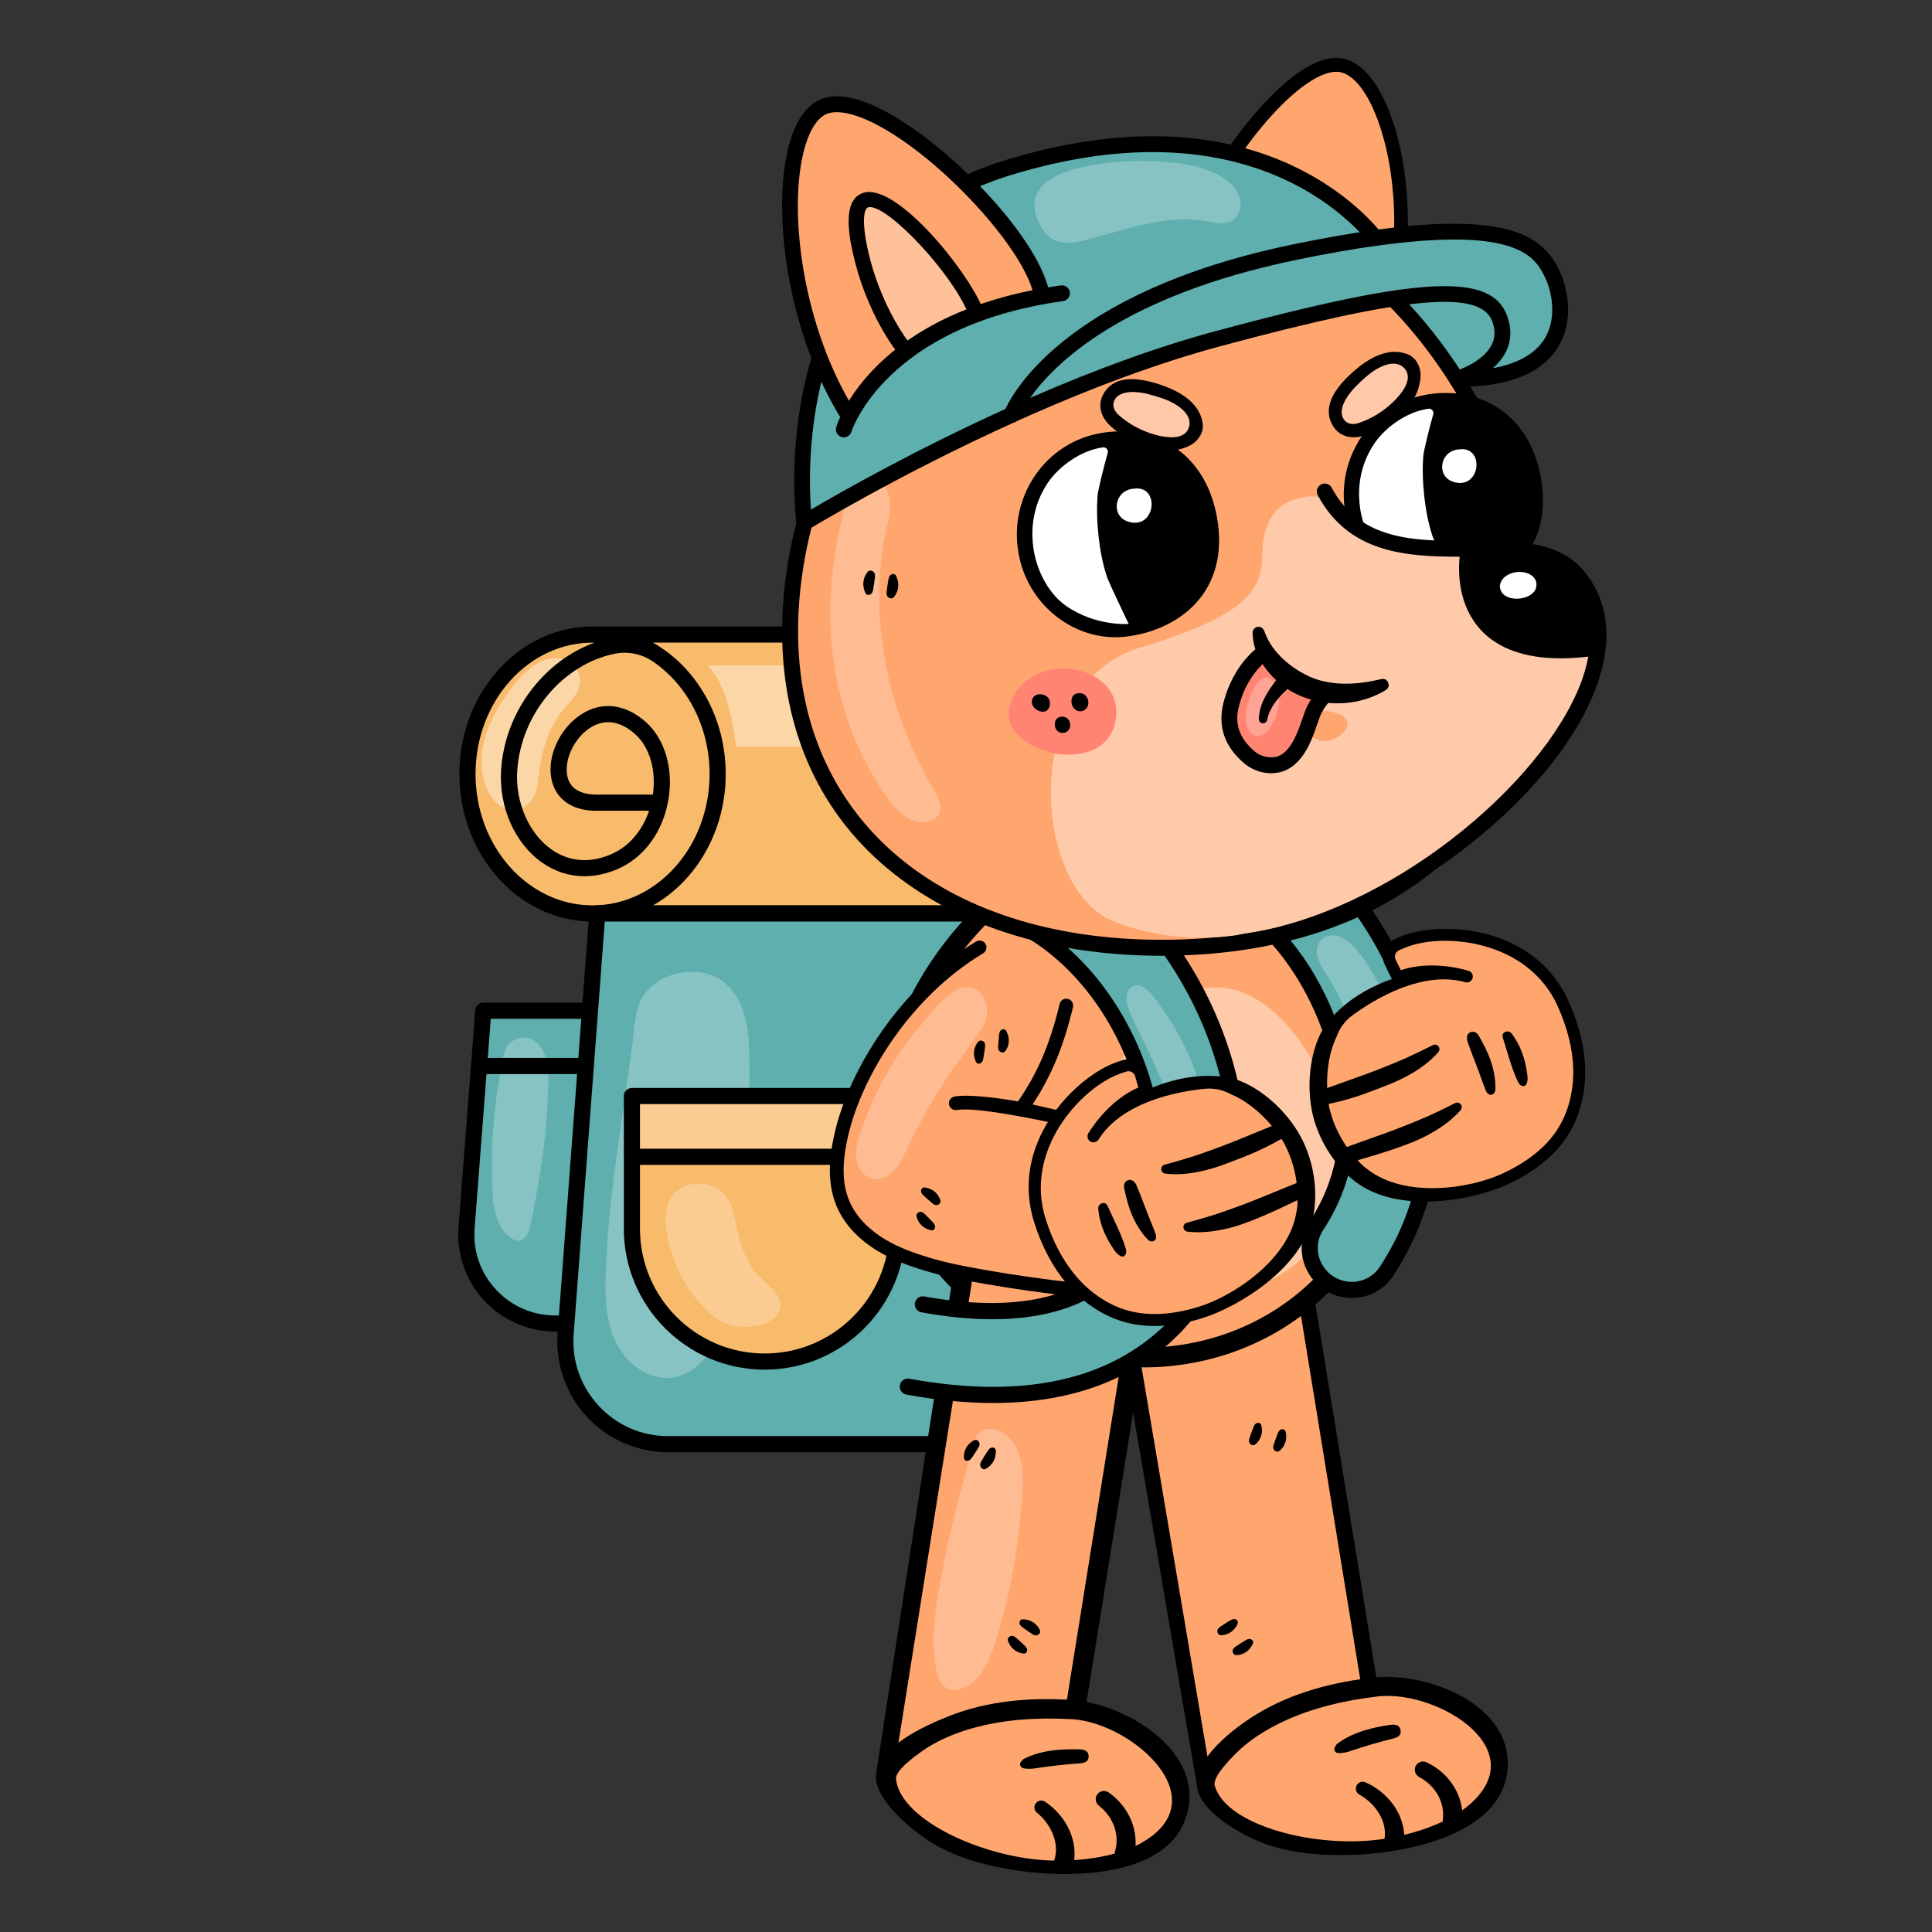 <?xml version="1.0" encoding="iso-8859-1"?>
<!-- Generator: Adobe Illustrator 26.5.1, SVG Export Plug-In . SVG Version: 6.00 Build 0)  -->
<svg xmlns="http://www.w3.org/2000/svg" xmlns:xlink="http://www.w3.org/1999/xlink" version="1.1" id="Capa_1" x="0px" y="0px" viewBox="0 0 512 512" style="enable-background:new 0 0 512 512;" xml:space="preserve">
<rect x="0" y="0" width="512" height="512" fill="#333333" stroke="none"/>
<g>
	<path style="fill:none;" d="M467.381,359.173c7.313,37.29-21.328,84.014-60.894,86.192c5.72,6.526,25.932,53.965-45.538,61.441   c-23.465,2.457-37.861-6.747-39.771-7.812c-6.795,6.958-18.571,12.943-39.003,13.004c-114.297,0.342-103.45-54.24-102.171-59.723   c-31.373-4.327-40.854-26.621-18.58-46.94c-63.677-7.572-56.067-70.29-55.222-81.317l5.278-67.631   c-43.965-20.989-74.579-67.861-74.579-122.316C36.901,60.03,93.495,0,163.314,0h190.782c27.208,0,33.624,31.909,34.68,39.807   c66.22-1.113,81.382,145.366,26.646,185.208c17.851,14.041,19.876,41.268,19.972,51.546c12.765,6.368,32.422,16.39,38.563,35.364   c4.101,12.67-3.446,26.56-12.91,28.274C464.041,346.169,466.172,352.532,467.381,359.173z"/>
	<g>
		<g>
			<path style="fill:none;" d="M260.224,396.984c-1.095-0.973-2.565-1.131-3.931-1.192c-7.197-0.157-14.073,2.314-20.857,4.512     c-2.811,0.942-5.682,1.789-8.503,2.653c-4.301-5.898-8.647-11.75-12.983-17.572c-1.892-2.494-3.797-5.033-6.381-6.694     c-1.785-1.213-4.023-1.861-6.02-1.547c-1.821,0.877-3.293,2.684-4.072,4.696c-1.18,2.836-1.304,6.008-1.441,9.135     c-0.255,7.255-0.502,14.539-0.685,21.837c-2.812,0.894-5.655,1.829-8.503,2.653c-6.831,2.05-13.891,3.929-19.721,8.151     c-1.09,0.827-2.209,1.793-2.556,3.216c-0.492,2.037,0.807,4.229,2.555,5.323c1.676,1.1,8.449,4.263,28.022,7.229     c0.04,5.621,0.156,11.201,0.321,16.799c0.143,5.199-0.92,12.917,2.185,17.516c7.065,10.295,16.443-6.17,20.456-11.335     c2.463-3.09,4.756-6.257,7.085-9.451c3.732,1.303,7.419,2.604,11.202,3.744c6.238,1.966,23.316,10.175,23.272-2.311     c-0.062-5.549-5.326-11.292-8.165-15.65c-3.048-4.698-6.127-9.354-9.29-14c14.412-13.572,18.184-20.025,18.937-21.883     C261.965,400.921,261.787,398.379,260.224,396.984z"/>
			<g>
				
					<ellipse transform="matrix(0.707 -0.707 0.707 0.707 -47.103 154.807)" style="fill:none;" cx="163.317" cy="134.262" rx="54.732" ry="54.732"/>
				<g>
					<path style="fill:none;" d="M90.352,107.316c4.607,1.903,10.388,2.767,14.19-0.457c3.349-2.839,3.869-8.045,2.246-12.124       s-4.956-7.222-8.419-9.921c-6.522-5.082-21.134-11.014-25.829-0.047C68.227,94.843,82.918,104.246,90.352,107.316z"/>
					<path style="fill:none;" d="M90.233,167.662c4.603-1.912,9.302-5.389,9.711-10.357c0.36-4.375-2.953-8.424-6.985-10.161       s-8.612-1.602-12.968-1.062c-8.206,1.018-22.732,7.156-18.297,18.231C65.769,174.487,82.806,170.748,90.233,167.662z"/>
					<path style="fill:none;" d="M132.821,210.417c1.903-4.607,2.767-10.388-0.457-14.19c-2.839-3.349-8.045-3.869-12.124-2.246       c-4.079,1.623-7.222,4.956-9.921,8.419c-5.082,6.522-11.014,21.134-0.047,25.829       C120.348,232.542,129.75,217.851,132.821,210.417z"/>
					<path style="fill:none;" d="M193.166,210.535c-1.912-4.603-5.389-9.302-10.357-9.711c-4.375-0.36-8.424,2.953-10.161,6.984       c-1.737,4.032-1.602,8.612-1.062,12.968c1.018,8.206,7.156,22.732,18.231,18.297C199.992,235,196.252,217.963,193.166,210.535z       "/>
					<path style="fill:none;" d="M151.91,42.261c-1.912-4.603-5.389-9.302-10.357-9.711c-4.375-0.36-8.424,2.953-10.161,6.985       c-1.737,4.032-1.602,8.612-1.062,12.968c1.018,8.206,7.156,22.732,18.231,18.297C158.735,66.725,154.996,49.689,151.91,42.261z       "/>
					<path style="fill:none;" d="M235.921,167.948c-4.607-1.903-10.388-2.767-14.19,0.457c-3.349,2.839-3.869,8.045-2.246,12.124       c1.623,4.079,4.956,7.222,8.419,9.921c6.522,5.082,21.134,11.014,25.829,0.047       C258.047,180.421,243.356,171.018,235.921,167.948z"/>
					<path style="fill#none;" d="M236.04,107.602c-4.603,1.912-9.302,5.389-9.711,10.357c-0.36,4.375,2.953,8.424,6.985,10.161       c4.032,1.737,8.612,1.602,12.968,1.062c8.206-1.018,22.732-7.156,18.297-18.231       C260.504,100.777,243.468,104.516,236.04,107.602z"/>
					<path style="fill:none;" d="M193.453,64.847c-1.903,4.607-2.767,10.388,0.457,14.19c2.839,3.349,8.045,3.869,12.124,2.246       c4.079-1.623,7.222-4.956,9.921-8.419c5.083-6.522,11.014-21.134,0.047-25.829C205.925,42.722,196.523,57.413,193.453,64.847z"/>
				</g>
			</g>
			<path style="fill:none;" d="M452.268,361.912c-2.208-12.169-8.421-22.883-17.106-31.091c2.5-2.249,5.572-5.357,7.739-8.654     c2.733,1.968,5.661,3.672,8.966,4.027c1.771,0.19,3.652-0.052,5.131-1.045c2.623-1.761,3.31-5.507,2.342-8.515     c-0.968-3.008-3.234-5.406-5.581-7.522c-5.118-4.614-12.822-10.877-19.434-12.977c-3.391-1.077-7.789-0.897-9.665,2.126     c-1.978,3.189,0.088,7.332,2.503,10.204c1.358,1.615,2.836,3.116,4.383,4.547c-2.823,3.046-5.342,6.922-7.087,9.706     c-4.597-2.744-9.568-4.917-14.794-6.408c-22.759-6.497-48.148,0.438-62.836,19.41c-15.471,20-15.374,48.844-0.398,69.037     c14.908,20.087,45.727,31.147,69.933,22.879C441.48,419.051,456.858,387.079,452.268,361.912z M414.638,390.536     c-1.53,0.958-3.515,0.684-5.278,0.257c-7.511-1.785-13.447-5.905-19.394-10.6c-5.455-4.339-2.872-9.233,0.922-14.396     c5.942-8.058,12.117-16.066,19.837-22.46c1.338-1.116,3.048-2.231,4.708-1.666c1.395,0.495,2.153,2.104,2.092,3.58     c-0.045,1.485-0.708,2.868-1.401,4.189c-3.962,7.672-8.673,14.945-14.042,21.698c4.073,2.34,7.817,5.274,11.053,8.697     c1.434,1.504,2.814,3.174,3.333,5.189C416.972,387.029,416.413,389.459,414.638,390.536z"/>
		</g>
		<g>
			<g>
				<g>
					<g>
						<path style="fill:#F8BB6C;" d="M269.464,168.166H157.033c-18.309,0-33.151,16.545-33.151,36.954        c0,20.409,14.842,36.954,33.151,36.954c0.421,0,0.839-0.018,1.256-0.035l0.001,0.035h111.174        c18.309,0,33.151-16.545,33.151-36.954C302.615,184.711,287.772,168.166,269.464,168.166z"/>
						<path style="opacity:0.4;fill:#FFFFFF;" d="M260.883,197.862h-65.825c-0.532-3.816-1.096-7.641-2.18-11.339        c-1.083-3.698-2.744-7.283-5.298-10.168h73.303c5.696,0,10.403,4.441,10.735,10.127v0        C271.978,192.657,267.068,197.862,260.883,197.862z"/>
						<path style="opacity:0.4;fill:#FFFFFF;" d="M133.668,184.97c-2.394,3.63-4.473,7.534-5.475,11.765        c-1.003,4.231-0.861,8.834,1.027,12.751c1.04,2.157,2.723,4.156,5.013,4.858c2.435,0.746,5.298-0.237,6.761-2.323        c1.273-1.815,1.457-4.146,1.713-6.347c0.73-6.299,2.482-12.702,6.531-17.581c1.848-2.227,4.264-4.364,4.474-7.25        c0.182-2.498-1.549-4.924-3.869-5.867C143.146,172.255,136.813,180.201,133.668,184.97z"/>
					</g>
					<path d="M269.464,166.03H157.034c-19.459,0-35.289,17.535-35.289,39.09s15.831,39.092,35.289,39.092       c0.37,0,112.431,0,112.431,0c19.459,0,35.288-17.536,35.288-39.092S288.923,166.03,269.464,166.03z M126.02,205.12       c0-19.385,14.186-35.121,31.516-34.812c0.003,0.015-0.001-0.005,0.002,0.01c-13.304,4.822-23.745,18.227-24.741,33.727       c-0.632,9.834,3.636,19.472,10.874,24.557c3.413,2.397,7.237,3.606,11.219,3.606c2.898,0,5.881-0.642,8.849-1.931       c7.035-3.06,12.059-10.008,13.438-18.589c1.299-8.065-1.002-15.851-6.002-20.32c-5.392-4.82-11.617-5.589-17.077-2.098       c-6.115,3.908-9.566,12.09-7.693,18.238c1.464,4.809,5.881,7.536,12.17,7.342h13.438c-1.788,5.324-5.352,9.493-9.979,11.505       c-7.211,3.138-12.63,1.052-15.906-1.253c-5.952-4.182-9.596-12.534-9.064-20.782c0.982-15.274,12.211-28.222,25.712-31.049       c3.513-0.736,7.163-0.036,10.141,1.966c9.053,6.085,15.129,17.199,15.129,29.882c0,19.199-13.913,34.818-31.013,34.818       S126.02,224.319,126.02,205.12z M173.022,210.576h-14.495c-3.073,0.063-6.908-0.623-8.032-4.314       c-1.307-4.288,1.454-10.545,5.906-13.389c1.271-0.812,2.895-1.485,4.789-1.485c2.089,0,4.506,0.817,7.137,3.169       C172.165,197.988,173.947,204.095,173.022,210.576z M269.464,239.938h-96.417c11.428-6.477,19.274-19.647,19.274-34.818       c0-15.17-7.846-28.34-19.274-34.816h96.417c17.1,0,31.013,15.619,31.013,34.816       C300.478,224.319,286.565,239.938,269.464,239.938z"/>
				</g>
				<g>
					<g>
						<path style="fill:#5EAFAD;" d="M188.922,350.743h-41.778c-13.73,0-24.554-11.69-23.498-25.38l4.435-57.511h60.841V350.743z"/>
						<path style="opacity:0.25;fill:#FFFFFF;" d="M130.432,314.85c0.192,4.82,0.947,10.232,4.806,13.126        c0.639,0.479,1.392,0.881,2.189,0.845c1.898-0.086,2.768-2.363,3.158-4.223c2.575-12.279,4.522-24.738,4.704-37.283        c0.035-2.425-0.001-4.89-0.696-7.214c-1.141-3.814-4.653-6.578-8.565-4.357c-2.777,1.577-2.894,5.438-3.409,8.254        C130.759,294.161,130.022,304.528,130.432,314.85z"/>
					</g>
					<path d="M188.922,265.715h-60.841c-1.117,0-2.046,0.86-2.132,1.973l-4.435,57.511c-0.549,7.117,1.918,14.202,6.766,19.438       c4.85,5.239,11.726,8.242,18.864,8.242h41.778c1.18,0,2.137-0.957,2.137-2.137v-82.891       C191.06,266.672,190.102,265.715,188.922,265.715z M186.785,269.989v10.375H129.26l0.8-10.375H186.785z M147.144,348.606       c-6.039,0-11.624-2.44-15.726-6.872c-4.102-4.43-6.105-10.186-5.641-16.206l3.153-40.889h57.855v63.967H147.144z"/>
				</g>
				<g>
					<g>
						<path style="fill:#5EAFAD;" d="M158.29,242.075h117.981v140.653h-99.183c-15.867,0-28.383-13.495-27.191-29.317        L158.29,242.075z"/>
						<path style="opacity:0.25;fill:#FFFFFF;" d="M165.013,294.85c-2.014,14.061-4.031,28.156-4.498,42.353        c-0.212,6.425-0.044,13.123,2.855,18.861s9.274,10.194,15.572,8.905c3.667-0.75,6.776-3.313,8.875-6.411        c2.099-3.098,3.299-6.712,4.268-10.327c3.086-11.514,4.064-23.473,5.028-35.355c0.912-11.232,1.824-22.492,1.458-33.755        c-0.124-3.804-0.403-7.656-1.642-11.255s-3.544-6.962-6.893-8.771c-6.823-3.686-17.963-0.62-20.686,7.05        c-1.247,3.512-1.318,7.614-1.84,11.274C166.68,283.23,165.845,289.04,165.013,294.85z"/>
					</g>
					<path d="M276.272,384.866h-99.184c-8.156,0-16.013-3.428-21.559-9.408c-5.547-5.98-8.377-14.074-7.763-22.208l8.392-111.336       c0.084-1.115,1.013-1.976,2.131-1.976h117.982c1.18,0,2.137,0.957,2.137,2.137v140.654       C278.409,383.909,277.452,384.866,276.272,384.866z M160.272,244.212l-8.244,109.359c-0.53,7.053,1.825,13.792,6.636,18.979       c4.809,5.185,11.352,8.041,18.424,8.041h97.047v-136.38H160.272z"/>
				</g>
				<g>
					<g>
						<path style="fill:#F8BB6C;" d="M237.842,290.466v35.17c0,19.451-15.764,35.192-35.192,35.192        c-19.428,0-35.192-15.741-35.192-35.192v-35.17H237.842z"/>
						<path style="opacity:0.25;fill:#FFFFFF;" d="M187.336,347.26c1.348,1.285,2.819,2.476,4.513,3.25        c2.5,1.142,5.358,1.31,8.081,0.938c2.988-0.408,6.364-1.991,6.775-4.979c0.475-3.451-3.142-5.835-5.586-8.317        c-3.363-3.415-4.919-8.204-5.877-12.901c-0.835-4.099-1.639-8.601-5.777-10.64c-2.928-1.443-7.241-1.253-9.865,0.816        c-5.478,4.321-2.675,14.219-0.555,19.503C180.903,339.56,183.721,343.814,187.336,347.26z"/>
						<rect x="167.457" y="290.466" style="opacity:0.25;fill:#FFFFFF;" width="70.385" height="16.103"/>
					</g>
					<path d="M237.836,288.32h-70.373c-1.18,0-2.137,0.957-2.137,2.137v35.187c0,20.58,16.743,37.323,37.324,37.323       c20.58,0,37.323-16.743,37.323-37.323v-35.187C239.973,289.277,239.015,288.32,237.836,288.32z M235.698,292.595v11.833H169.6       v-11.833H235.698z M202.65,358.693h-0.002c-18.223,0-33.048-14.825-33.048-33.048v-16.943h66.098v16.943       C235.698,343.867,220.873,358.693,202.65,358.693z"/>
				</g>
			</g>
			<g>
				<g>
					<g>
						<g>
							<g>
								<path style="fill:#FFA66F;" d="M365.561,462.833l-46.826,7.988l-23.443-138.442c13.794,12.472,31.622,10.59,50.341,8.238          L365.561,462.833z"/>
								<g>
									<path d="M367.674,462.475L347.397,338.23c-0.7,0.129-1.414,0.229-2.121,0.308c-0.714,0.101-1.407,0.172-2.122,0.237           l19.935,122.301l-42.613,7.279l-23.214-137.099c-0.873-0.762-1.732-1.566-2.564-2.385           c-0.903-0.889-1.792-1.785-2.639-2.738l25.188,147.326c0.092,0.558,1.222-0.456,1.759-0.519           c0.028-0.014,0.049-0.008,0.078-0.022l46.833-7.974C367.078,464.741,367.865,463.641,367.674,462.475z"/>
									<g>
										<path d="M331.689,382.913c0.695,0.317,1.149-0.225,1.741-0.916c0.786-1,1.169-2.317,0.943-3.73            c-0.081-0.51-0.145-1.145-0.836-1.197c-0.757-0.056-1.118,0.519-1.358,1.128c-0.39,0.985-0.747,1.982-1.077,2.984            C330.857,381.923,330.981,382.589,331.689,382.913z"/>
										<path d="M338.119,384.612c0.695,0.317,1.149-0.225,1.741-0.916c0.786-1,1.169-2.317,0.943-3.73            c-0.081-0.51-0.145-1.145-0.836-1.197c-0.757-0.056-1.118,0.519-1.358,1.128c-0.39,0.985-0.747,1.982-1.077,2.984            C337.287,383.622,337.411,384.288,338.119,384.612z"/>
										<path d="M322.753,432.86c0.356,0.676,1.047,0.523,1.938,0.338c1.233-0.312,2.34-1.121,3.024-2.378            c0.247-0.454,0.584-0.995,0.069-1.458c-0.565-0.507-1.202-0.272-1.764,0.063c-0.91,0.542-1.802,1.113-2.675,1.705            C322.698,431.569,322.389,432.172,322.753,432.86z"/>
										<path d="M326.806,438.133c0.356,0.676,1.047,0.523,1.938,0.338c1.233-0.312,2.34-1.121,3.024-2.378            c0.247-0.454,0.584-0.995,0.069-1.458c-0.565-0.507-1.202-0.272-1.764,0.063c-0.91,0.542-1.802,1.113-2.675,1.705            C326.752,436.841,326.443,437.444,326.806,438.133z"/>
									</g>
								</g>
							</g>
							<g>
								<path style="fill:#FFA66F;" d="M365.052,447.021c12.231-1.307,30.247,6.006,32.187,18.263          c2.156,13.621-15.381,21.023-25.233,22.797c-12.026,2.165-24.666,2.227-36.373-1.602c-4.473-1.463-13.77-7.797-15.95-12.546          C318.336,470.999,328.299,450.949,365.052,447.021z"/>
								<g>
									<path d="M399.562,467.767c0.397-16.381-21.256-24.425-34.78-23.273c-11.232,1.151-22.473,4.021-32.144,10.023           c-5.353,3.322-16.588,11.618-15.342,19.301c0.997,6.148,10.424,11.567,15.454,13.812c8.314,3.71,18.446,4.312,27.406,3.846           C373.893,490.76,399.126,485.76,399.562,467.767z M388.445,479.057c-0.302,0.238-0.631,0.466-0.953,0.696           c-0.281-2.333-1.085-4.587-2.327-6.519c-1.742-2.741-4.269-4.887-7.14-6.217c-1.043-0.481-2.298-0.069-2.842,0.958           c-0.563,1.064-0.157,2.382,0.907,2.945l0.015,0.008c2.087,1.104,3.841,2.79,4.959,4.784c1.129,1.99,1.584,4.269,1.303,6.45           c-0.005,0.043-0.011,0.095-0.014,0.138c-0.011,0.143-0.001,0.282,0.011,0.42c-3.038,1.437-6.511,2.627-10.239,3.53           c-0.152-2.977-1.284-5.786-2.926-8.024c-1.914-2.621-4.474-4.623-7.346-5.892c-0.845-0.37-1.856-0.049-2.316,0.773           c-0.489,0.874-0.177,1.979,0.697,2.468l0.022,0.012c2.182,1.221,4.041,3.02,5.259,5.09           c1.225,2.068,1.754,4.401,1.408,6.534c-0.004,0.027-0.006,0.056-0.009,0.084c-17.457,2.81-41.954-3.303-44.992-14.075           c-0.641-2.272,4.031-6.958,5.515-8.462c2.967-3.006,6.559-5.404,10.284-7.37c8.484-4.479,18.129-6.724,27.602-7.841           C381.283,447.883,407.429,464.075,388.445,479.057z"/>
									<path d="M354.291,462.171c-0.443,0.614-0.864,1.147-0.611,1.748c0.263,0.624,0.956,0.732,1.559,0.68           c0.744-0.064,1.502-0.187,2.209-0.422c3.791-1.258,7.609-2.42,11.49-3.375c1.203-0.296,2.516-0.733,2.218-2.309           c-0.297-1.571-1.685-1.539-2.911-1.358c-4.043,0.596-7.998,1.526-11.617,3.516           C355.775,461.122,354.99,461.713,354.291,462.171z"/>
								</g>
							</g>
						</g>
						<g>
							<g>
								<path style="fill:#FFA66F;" d="M367.428,306.615c5.096-34.307-18.192-79.321-54.37-84.695          c-36.178-5.374-71.546,30.927-76.642,65.233c-2.989,20.123,4.454,39.502,18.413,53.177l-19.472,122.096          c-0.95,6.398,3.466,12.356,9.864,13.306l23.819,3.538c6.398,0.951,12.356-3.466,13.306-9.864L299.98,359.69          C333.262,361.146,362.676,338.603,367.428,306.615z"/>
								<path style="opacity:0.25;fill:#FFFFFF;" d="M249.017,420.26c-1.296,7.303-2.314,14.822-0.901,22.103          c0.414,2.132,1.289,4.513,3.332,5.252c1.03,0.373,2.182,0.239,3.225-0.097c5.045-1.624,7.503-7.216,9.089-12.272          c4.002-12.758,6.325-26.027,7.135-39.374c0.295-4.852,0.266-10.131-2.65-14.021c-1.892-2.524-6.231-4.579-8.794-1.976          c-2.234,2.268-2.839,8.144-3.667,11.047C253.033,400.576,250.772,410.373,249.017,420.26z"/>
								<path style="opacity:0.4;fill:#FFFFFF;" d="M355.77,306.47c-1.013-18.805-16.153-45.75-34.416-44.767          c-18.263,0.984-32.734,29.524-31.721,48.329s16.639,33.252,34.903,32.269C342.799,341.318,356.783,325.275,355.77,306.47z"/>
							</g>
							<g>
								<path d="M257.22,382.293c-0.991,0.799-1.661,1.999-1.761,3.429c-0.036,0.517-0.117,1.151,0.543,1.356          c0.724,0.225,1.205-0.255,1.577-0.795c0.602-0.874,1.175-1.766,1.722-2.671c0.405-0.669,0.435-1.347-0.181-1.822          C258.517,381.324,257.953,381.752,257.22,382.293z"/>
								<path d="M263.348,383.663c-0.724-0.239-1.205,0.259-1.576,0.821c-0.601,0.908-1.174,1.836-1.72,2.776          c-0.405,0.695-0.434,1.403,0.182,1.902c0.605,0.49,1.169,0.047,1.901-0.513c0.99-0.828,1.66-2.076,1.758-3.567          C263.928,384.542,264.009,383.881,263.348,383.663z"/>
								<path d="M252.045,293.669c-0.751-0.1-1.147,0.453-1.426,1.047c-0.452,0.961-0.872,1.935-1.265,2.917          c-0.291,0.726-0.21,1.399,0.474,1.763c0.672,0.357,1.159-0.158,1.793-0.813c0.848-0.953,1.314-2.245,1.18-3.669          C252.753,294.398,252.73,293.76,252.045,293.669z"/>
								<path d="M248.294,292.072c-0.672-0.362-1.16,0.152-1.794,0.805c-0.848,0.95-1.314,2.242-1.179,3.67          c0.048,0.515,0.071,1.154,0.757,1.25c0.751,0.104,1.147-0.448,1.427-1.041c0.452-0.96,0.872-1.934,1.265-2.915          C249.06,293.114,248.979,292.44,248.294,292.072z"/>
								<path d="M269.198,433.965c-0.594-0.508-1.259-0.648-1.827-0.117c-0.558,0.521-0.228,1.147,0.187,1.958          c0.628,1.108,1.703,1.964,3.098,2.294c0.504,0.119,1.116,0.303,1.427-0.316c0.34-0.678-0.056-1.23-0.529-1.685          C270.789,435.362,270.001,434.652,269.198,433.965z"/>
								<path d="M271.609,429.174c-0.515-0.05-1.147-0.149-1.371,0.506c-0.245,0.718,0.222,1.211,0.752,1.598          c0.857,0.625,1.734,1.223,2.623,1.795c0.658,0.423,1.335,0.472,1.826-0.131c0.482-0.592,0.071-1.167-0.451-1.914          C274.217,430.015,273.036,429.313,271.609,429.174z"/>
								<path d="M313.442,219.335c-37.718-5.603-74.394,32.309-79.611,67.434c-2.957,19.904,3.678,39.684,18.219,54.48          l-19.823,128.473c0.964,2.027,0.587,1.14,1.923,4.287c1.946,4.582,6.514,3.688,10.687,4.308l23.819,3.538          c7.813,1.161,15.115-4.252,16.275-12.066l17.293-107.424c34.065,0.395,62.989-23.049,67.79-55.367          C375.231,271.874,351.16,224.938,313.442,219.335z M364.843,306.231c-4.517,30.404-32.353,52.265-64.75,50.848          c-1.341-0.058-2.514,0.897-2.726,2.223l-17.606,109.719c-0.737,4.964-5.374,8.401-10.337,7.663l-23.819-3.538          c-4.964-0.737-8.401-5.374-7.663-10.337l19.668-123.413l-0.953-0.933c-13.992-13.707-20.427-32.27-17.655-50.927          c4.87-32.783,38.819-68.21,73.673-63.032C347.528,229.683,369.713,273.448,364.843,306.231z"/>
							</g>
						</g>
						<g>
							<path style="fill:#FFA66F;" d="M284.456,453.081c12.273,0.817,28.763,11.12,28.565,23.529         c-0.22,13.789-18.769,18.063-28.779,18.115c-12.219,0.064-24.682-2.05-35.555-7.836c-4.154-2.211-12.223-10.05-13.553-15.103         C234.311,468.663,247.575,450.626,284.456,453.081z"/>
							<g>
								<path d="M314.882,479.455c3.21-16.068-16.736-27.718-30.257-28.91c-11.263-0.799-22.829,0.095-33.39,4.343          c-5.845,2.351-19.01,8.114-19.104,15.896c-0.076,6.228,8.948,13.665,13.517,16.741c7.551,5.085,17.429,7.421,26.336,8.504          C285.639,497.689,311.356,497.105,314.882,479.455z M301.989,488.663c-0.338,0.183-0.702,0.35-1.059,0.522          c0.125-2.347-0.28-4.706-1.171-6.822c-1.244-2.999-3.365-5.549-5.964-7.352c-0.945-0.653-2.252-0.464-2.964,0.455          c-0.737,0.951-0.564,2.32,0.387,3.057l0.013,0.01c1.866,1.447,3.304,3.41,4.062,5.566c0.769,2.155,0.826,4.478,0.174,6.578          c-0.013,0.041-0.027,0.091-0.038,0.134c-0.035,0.139-0.05,0.278-0.062,0.416c-3.239,0.893-6.866,1.468-10.694,1.715          c0.363-2.959-0.269-5.921-1.502-8.407c-1.434-2.911-3.612-5.323-6.223-7.068c-0.768-0.51-1.82-0.367-2.414,0.363          c-0.632,0.777-0.515,1.919,0.262,2.551l0.02,0.016c1.939,1.578,3.461,3.67,4.305,5.919c0.851,2.248,0.971,4.638,0.262,6.678          c-0.009,0.026-0.015,0.054-0.024,0.081c-17.68-0.235-40.76-10.472-41.9-21.606c-0.24-2.348,5.168-6.161,6.889-7.387          c3.44-2.45,7.391-4.195,11.399-5.491c9.128-2.952,19.016-3.504,28.539-2.975          C300.297,456.722,323.266,477.171,301.989,488.663z"/>
								<path d="M271.248,466.154c-0.542,0.529-1.049,0.981-0.903,1.617c0.151,0.66,0.816,0.885,1.419,0.938          c0.744,0.065,1.512,0.074,2.249-0.035c3.951-0.587,7.912-1.075,11.899-1.347c1.236-0.084,2.605-0.289,2.582-1.893          c-0.023-1.599-1.395-1.806-2.634-1.838c-4.086-0.108-8.141,0.127-12.048,1.464          C272.891,465.375,272.016,465.822,271.248,466.154z"/>
							</g>
						</g>
					</g>
					<g>
						<g>
							<g>
								<g>
									<path style="fill:#5EAFAD;" d="M350.555,338.776L350.555,338.776c-3.83-3.655-4.614-9.556-1.693-13.971           c3.952-5.974,6.544-12.698,7.602-19.819c3.854-25.945-11.936-60.097-36.568-69.819c-4.843-1.911-7.791-6.832-7.026-11.982           l0.005-0.034c1.027-6.918,8.177-11.306,14.708-8.805c35.345,13.535,56.097,58.297,50.809,93.896           c-1.533,10.323-5.273,20.058-10.97,28.695C363.636,342.678,355.53,343.523,350.555,338.776z"/>
									<path style="opacity:0.25;fill:#FFFFFF;" d="M351.617,258.375c-0.917-1.423-1.915-2.833-2.4-4.455           c-0.485-1.622-0.361-3.543,0.784-4.79c1.261-1.373,3.451-1.557,5.188-0.879c1.737,0.678,3.102,2.052,4.309,3.473           c6.214,7.32,9.528,16.649,11.916,25.95c1.193,4.646,2.193,9.393,2.125,14.189c-0.046,3.215-1.017,7.409-4.86,7.872           c-3.13,0.377-4.437-2.734-5.02-5.274c-1.834-8-3.089-15.99-5.964-23.728C356.092,266.422,354.109,262.245,351.617,258.375z           "/>
								</g>
								<path d="M358.233,343.991c-3.396,0-6.668-1.297-9.153-3.67c-4.635-4.421-5.476-11.443-2.001-16.697          c3.812-5.76,6.258-12.138,7.271-18.953c3.549-23.905-10.766-57.858-35.24-67.517c-5.827-2.3-9.263-8.174-8.354-14.284          c0.6-4.05,2.955-7.53,6.467-9.582c3.414-1.995,7.471-2.34,11.123-0.94c37.61,14.402,57.335,61.373,52.159,96.207          c-1.579,10.641-5.382,20.586-11.3,29.558c-2.137,3.241-5.587,5.352-9.466,5.791          C359.237,343.963,358.733,343.991,358.233,343.991z M323.776,215.779c-1.517,0-3.031,0.404-4.395,1.202          c-2.386,1.395-3.987,3.758-4.392,6.484c-0.619,4.168,1.724,8.148,5.691,9.713c27.061,10.681,41.691,46.583,37.898,72.122          c-1.104,7.438-3.773,14.397-7.933,20.685c-2.332,3.524-1.749,8.253,1.386,11.244l0,0c1.935,1.845,4.573,2.729,7.229,2.429          c2.615-0.297,4.939-1.717,6.377-3.897c5.573-8.448,9.153-17.813,10.641-27.832c4.932-33.195-13.766-77.919-49.459-91.586          C325.834,215.965,324.804,215.779,323.776,215.779z"/>
							</g>
							<g>
								<path style="fill:#FFA66F;" d="M418.51,283.173c0.158,5.957-1.226,12.03-4.469,17.033          c-3.588,5.537-9.214,9.477-15.204,12.232c-8.988,4.168-26.623,6.976-37.272-1.212c-4.986-3.83-8.714-9.731-10.392-15.683          c-0.468-1.69-0.785-3.511-0.96-5.407c-0.481-5.448,0.313-11.418,2.527-15.966c0,0,0.02-0.077,0.064-0.18          c0.914-2.494,2.554-4.635,4.683-6.207c2.737-2.008,7.695-5.282,13.566-7.492l-2.612-5.262          c-0.836-1.711-0.122-3.816,1.607-4.608c0.832-0.391,1.647-0.741,2.421-1.023c9.968-3.696,33.236-2.305,41.754,16.538          C416.679,271.365,418.336,277.222,418.51,283.173z"/>
								<g>
									<path d="M371.921,247.916c-0.83,0.308-1.684,0.664-2.538,1.06c-1.22,0.567-2.141,1.581-2.591,2.857           c-0.455,1.291-0.372,2.678,0.234,3.904l1.837,3.721c-15.054,5.34-19.04,14.736-19.04,14.736           c-2.993,6.234-3.643,15.231-1.616,22.423c1.824,6.47,5.916,12.642,10.948,16.51c11.472,8.818,31.395,4.896,40.346,0.758           c4.063-1.879,7.539-4.082,10.401-6.583c2.181-1.907,4.007-3.987,5.463-6.233c3.228-4.978,4.905-11.35,4.723-17.94           c-0.158-5.696-1.648-11.7-4.428-17.846C406.579,245.204,382.301,244.067,371.921,247.916z M412.774,266.586           c2.606,5.761,4.001,11.355,4.147,16.628c0.165,5.956-1.331,11.684-4.215,16.13c-3.034,4.683-7.927,8.606-14.535,11.664           c-8.891,4.11-25.825,6.507-35.639-1.036c-1.29-0.992-1.611-1.193-2.737-2.484c15.007-4.302,18.178-6.411,20.631-7.861           c2.43-1.492,4.748-3.251,6.653-5.426c0.313-0.359,0.397-0.888,0.168-1.339c-0.301-0.593-1.026-0.83-1.619-0.529           l-0.044,0.022c-2.403,1.22-4.752,2.362-7.156,3.45c-2.422,1.055-4.873,2.047-7.349,3.025           c-4.635,1.785-9.404,3.388-14.154,5.137c-1.864-2.688-3.342-5.724-4.224-8.853c-0.348-1.234-0.407-1.209-0.579-2.549           c7.297-1.544,12.08-3.712,14.727-4.675c2.641-0.985,5.219-2.184,7.673-3.634c2.43-1.492,4.748-3.251,6.653-5.426           c0.313-0.359,0.397-0.888,0.168-1.339c-0.301-0.593-1.026-0.83-1.619-0.529l-0.044,0.022           c-2.403,1.22-4.752,2.362-7.156,3.45c-2.422,1.055-4.873,2.047-7.349,3.025c-4.411,1.698-8.943,3.235-13.465,4.886           c-0.181-4.818,0.652-9.79,2.445-13.488c0.027-0.057,0.103-0.26,0.124-0.319c0.687-1.864,1.829-3.515,3.329-4.826           c0.26-0.227,0.53-0.444,0.811-0.65c2.635-1.934,7.411-5.098,13.022-7.244c0.101-0.027,0.201-0.064,0.297-0.112           c0.003-0.001,0.005-0.002,0.007-0.003c5.17-1.933,11.019-2.978,16.54-1.402c0.84,0.24,1.718-0.246,1.957-1.088           c0.24-0.84-0.247-1.717-1.088-1.957c-5.84-1.667-12.51-1.995-17.921-0.148l-1.37-2.774           c-0.224-0.455-0.255-0.969-0.086-1.449c0.165-0.466,0.498-0.833,0.937-1.037c0.786-0.365,1.561-0.688,2.305-0.963           C383.057,247.164,404.923,249.227,412.774,266.586z"/>
									<path d="M390.875,273.51c-1.663-0.398-2.548,0.886-1.92,2.681c0.927,2.648,1.982,5.25,2.967,7.878           c0.605,1.615,1.135,3.26,1.788,4.855c0.272,0.663,0.819,1.357,1.621,1.179c0.771-0.172,0.976-0.949,0.979-1.715           c0.018-5.228-1.976-9.808-4.588-14.18C391.518,273.868,391.075,273.67,390.875,273.51z"/>
									<path d="M404.861,285.805c-0.332-3.873-1.453-8.124-4.196-11.82c-0.457-0.616-1.172-0.859-1.913-0.439           c-0.589,0.334-0.669,0.917-0.476,1.512c1.239,3.823,2.199,7.745,3.886,11.411c0.313,0.681,0.835,1.484,1.739,1.336           C404.447,287.715,404.756,287.079,404.861,285.805z"/>
								</g>
							</g>
						</g>
						<g>
							<g>
								<g>
									<path style="fill:#5EAFAD;" d="M263.194,369.671c-6.797,0-14.304-0.677-22.609-2.194l3.98-21.808           c33.127,6.045,54.477-3.322,60.094-26.39c6.633-27.237-10.963-67.974-42.761-77.712l6.492-21.198           c20.195,6.184,37.459,21.305,48.612,42.576c10.5,20.023,13.851,42.468,9.198,61.58           C323.393,336.046,311.043,369.668,263.194,369.671z"/>
									<path style="opacity:0.25;fill:#FFFFFF;" d="M308.558,288.467c1.3,3.883,2.066,7.957,3.766,11.682           c0.796,1.744,2.189,3.624,4.102,3.501c1.384-0.089,2.483-1.259,3.032-2.533c1.027-2.383,0.6-5.12,0.037-7.653           c-2.008-9.044-5.58-17.825-10.979-25.386c-1.558-2.182-5.536-9.048-8.827-6.392c-3.11,2.51,1.057,9.348,2.292,12.033           C304.231,278.609,306.845,283.349,308.558,288.467z"/>
								</g>
								<g>
									<path d="M318.894,261.952c-11.42-21.781-29.133-37.275-49.878-43.627c-1.134-0.343-2.326,0.289-2.671,1.418           c-0.345,1.129,0.289,2.324,1.418,2.671c19.646,6.016,36.458,20.762,47.345,41.524c10.26,19.567,13.547,41.466,9.014,60.081           c-2.487,10.206-14.23,43.512-60.929,43.515c-6.903,0-14.38-0.727-22.225-2.16c-1.151-0.203-2.273,0.558-2.487,1.72           c-0.212,1.161,0.558,2.275,1.72,2.487c8.097,1.478,15.832,2.228,22.992,2.228c49.816-0.003,62.409-35.804,65.082-46.778           C333.051,305.419,329.632,282.427,318.894,261.952z"/>
									<path d="M244.182,347.772c6.738,1.229,13.005,1.837,18.778,1.837c23.708,0,39.013-10.26,43.776-29.824           c6.849-28.125-11.346-70.196-44.212-80.262c-1.134-0.345-2.326,0.289-2.671,1.418c-0.345,1.129,0.289,2.324,1.418,2.671           c30.73,9.41,47.727,48.813,41.311,75.162c-5.309,21.8-25.768,30.61-57.633,24.792c-1.149-0.201-2.273,0.557-2.487,1.72           C242.251,346.447,243.021,347.56,244.182,347.772z"/>
								</g>
							</g>
							<g>
								<g>
									<g>
										<path style="fill:#FFA66F;" d="M272.286,294.492c7.175,1.153,27.631,6.174,27.631,6.174l-11.657,41.58            c0,0-14.2-2.264-19.007-2.601c-11.605-0.813-23.333-3.49-33.682-8.804c-3.24-1.664-6.485-3.48-8.963-6.15            c-4.346-4.683-5.786-11.51-5.153-17.867s3.114-12.373,5.771-18.183c5.767-12.611,12.896-25.226,24.259-33.175            c3.661-2.561,7.853-4.623,12.318-4.797c4.157-0.162,8.354,1.403,11.39,4.247c3.296,3.087,9.471,8.318,7.67,12.64            c-2.306,5.535-3.545,11.495-5.875,17.063C275.58,287.983,274.011,291.28,272.286,294.492z"/>
										<path style="opacity:0.25;fill:#FFFFFF;" d="M228.076,300.012c-0.764,2.288-1.44,4.695-1.108,7.085            c0.332,2.389,1.923,4.76,4.278,5.285c2.057,0.458,4.213-0.584,5.662-2.114c1.449-1.53,2.336-3.492,3.236-5.398            c4.764-10.089,10.606-19.669,17.394-28.523c1.347-1.757,2.751-3.52,3.548-5.585c1.425-3.69-0.136-9.159-4.815-9.144            c-4.516,0.015-8.929,6.22-11.548,9.248C237.357,279.38,231.645,289.33,228.076,300.012z"/>
									</g>
									<g>
										<path d="M252.319,293.91c0.37,0.234,0.825,0.336,1.289,0.255c7.467-1.303,40.169,6.687,44.487,7.98l0.921,0.275            c0.964,0.284,1.977-0.27,2.261-1.234c0.284-0.964-0.27-1.973-1.234-2.261l-0.903-0.269            c-1.914-0.573-22.185-5.202-25.504-5.971c4.924-7.399,8.279-15.468,10.714-25.782c0.23-0.978-0.381-1.961-1.353-2.191            c-0.98-0.231-1.961,0.375-2.191,1.353c-2.466,10.446-5.901,18.46-11.035,25.824c-4.35-0.783-12.87-1.996-16.787-1.311            c-0.992,0.173-1.654,1.115-1.481,2.106C251.592,293.21,251.901,293.644,252.319,293.91z"/>
										<path d="M243.2,321.446c-0.589,0.486-0.298,1.131,0.067,1.965c0.559,1.144,1.579,2.064,2.951,2.479            c0.496,0.15,1.096,0.37,1.443-0.228c0.381-0.656,0.019-1.231-0.425-1.714c-0.718-0.781-1.461-1.538-2.221-2.273            C244.455,321.131,243.8,320.951,243.2,321.446z"/>
										<path d="M248.962,319.02c0.552-0.527,0.214-1.15-0.211-1.955c-0.641-1.1-1.726-1.943-3.125-2.257            c-0.505-0.113-1.12-0.289-1.423,0.333c-0.332,0.682,0.071,1.23,0.549,1.679c0.773,0.727,1.569,1.428,2.381,2.105            C247.734,319.426,248.4,319.558,248.962,319.02z"/>
										<path d="M260.14,275.782c-0.743-0.176-1.081,0.446-1.525,1.241c-0.574,1.136-0.69,2.505-0.191,3.849            c0.18,0.485,0.367,1.097,1.054,1.012c0.752-0.093,0.993-0.729,1.109-1.374c0.188-1.044,0.343-2.093,0.469-3.143            C261.15,276.591,260.897,275.961,260.14,275.782z"/>
										<path d="M265.556,278.906c0.754,0.121,1.045-0.524,1.43-1.349c0.489-1.175,0.505-2.549-0.09-3.853            c-0.215-0.471-0.446-1.067-1.125-0.932c-0.744,0.148-0.937,0.799-1.006,1.452c-0.111,1.055-0.189,2.113-0.238,3.169            C264.49,278.173,264.788,278.783,265.556,278.906z"/>
										<path d="M289.73,342.257c0.093-1.001-0.647-1.887-1.647-1.98c-9.745-0.9-30.985-3.878-40.398-6.576            c-4.264-1.223-9.197-2.825-13.459-5.446c-3.062-1.9-7.164-5.182-9.208-10.131c-1.9-4.598-1.93-10.25-0.096-17.786            c3.728-15.316,16.187-36.007,35.618-47.701c0.862-0.519,1.139-1.638,0.622-2.499c-0.516-0.862-1.639-1.138-2.499-0.622            c-20.33,12.235-33.373,33.909-37.279,49.962c-1.276,5.236-2.634,13.01,0.269,20.038c2.329,5.64,6.795,9.39,10.278,11.599            c0.131,0.083,0.259,0.163,0.388,0.24c4.636,2.853,9.863,4.556,14.362,5.847c9.632,2.76,31.097,5.782,41.07,6.702            C288.751,343.997,289.638,343.259,289.73,342.257z"/>
									</g>
								</g>
								<g>
									<path style="fill:#FFA66F;" d="M283.928,339.202c3.864,4.536,8.954,8.128,14.709,9.681c6.37,1.72,13.188,0.89,19.485-1.066           c9.471-2.908,24.464-12.608,26.911-25.816c1.148-6.182-0.024-13.062-2.754-18.611c-0.782-1.57-1.764-3.136-2.9-4.663           c-3.284-4.374-7.865-8.283-12.551-10.185c0,0-0.066-0.044-0.167-0.091c-2.347-1.244-4.998-1.741-7.632-1.486           c-3.378,0.337-9.254,1.215-15.098,3.496l-1.575-5.66c-0.522-1.831-2.46-2.92-4.276-2.353           c-0.88,0.265-1.72,0.55-2.485,0.857c-9.884,3.914-26.26,20.502-20,40.211C277.396,329.196,280.079,334.66,283.928,339.202z           "/>
									<g>
										<path d="M274.088,323.99c2.041,6.429,4.946,11.891,8.635,16.233c4.27,5.023,9.776,8.641,15.505,10.186            c2.585,0.697,5.333,1.024,8.23,0.984c3.801-0.053,7.858-0.738,12.136-2.056c9.423-2.906,26.862-13.306,29.5-27.533            c1.157-6.24,0.075-13.566-2.893-19.597c-3.3-6.704-9.798-12.961-16.191-15.597c0,0-9.246-4.323-24.011,1.768l-1.121-3.996            c-0.369-1.316-1.234-2.403-2.436-3.059c-1.188-0.649-2.551-0.787-3.837-0.393c-0.899,0.276-1.773,0.582-2.596,0.908            C284.717,285.913,267.421,302.988,274.088,323.99z M296.177,284.782c0.738-0.292,1.53-0.57,2.359-0.824            c0.463-0.142,0.956-0.091,1.39,0.145c0.446,0.244,0.767,0.647,0.904,1.135l0.835,2.98            c-5.259,2.243-10.001,6.945-13.23,12.089c-0.465,0.741-0.241,1.718,0.499,2.183c0.741,0.467,1.718,0.241,2.183-0.499            c3.053-4.863,8.101-7.996,13.239-10.014c0.002-0.001,0.005-0.002,0.008-0.002c0.104-0.029,0.203-0.068,0.296-0.115            c5.607-2.155,11.275-2.995,14.527-3.317c0.347-0.035,0.693-0.054,1.038-0.059c1.992-0.028,3.945,0.437,5.702,1.364            c0.055,0.03,0.247,0.13,0.305,0.154c3.805,1.552,7.748,4.693,10.834,8.397c-4.467,1.795-8.864,3.681-13.28,5.367            c-2.495,0.927-4.981,1.828-7.488,2.662c-2.515,0.798-5.026,1.519-7.628,2.218l-0.047,0.013            c-0.643,0.172-1.024,0.833-0.851,1.476c0.131,0.488,0.547,0.826,1.02,0.884c2.871,0.344,5.771,0.104,8.576-0.411            c2.794-0.562,5.513-1.394,8.136-2.426c2.613-1.053,7.619-2.638,14.078-6.367c0.768,1.112,0.707,1.133,1.273,2.283            c1.436,2.916,2.365,6.162,2.776,9.408c-4.702,1.875-9.32,3.87-13.961,5.641c-2.495,0.927-4.981,1.828-7.488,2.662            c-2.515,0.798-5.026,1.519-7.628,2.218l-0.047,0.013c-0.643,0.172-1.024,0.833-0.851,1.476            c0.131,0.488,0.547,0.826,1.02,0.884c2.871,0.344,5.771,0.104,8.576-0.411c2.794-0.562,6.563-1.113,20.6-7.944            c0.026,1.712-0.078,2.077-0.375,3.677c-2.257,12.169-16.454,21.707-25.814,24.593c-6.959,2.143-13.22,2.496-18.608,1.041            c-5.117-1.38-10.059-4.64-13.917-9.18c-3.416-4.019-6.118-9.113-8.031-15.14            C271.342,304.873,286.225,288.722,296.177,284.782z"/>
										<path d="M298.022,313.543c0.971-1.408,2.487-1.044,3.22,0.711c1.08,2.589,2.035,5.23,3.06,7.842            c0.63,1.606,1.335,3.184,1.915,4.806c0.241,0.675,0.298,1.557-0.418,1.96c-0.688,0.388-1.361-0.053-1.874-0.621            c-3.508-3.876-5.087-8.615-6.066-13.613C297.783,314.239,297.98,313.796,298.022,313.543z"/>
										<path d="M295.838,332.036c-2.342-3.102-4.35-7.013-4.781-11.596c-0.072-0.763,0.297-1.422,1.129-1.605            c0.661-0.145,1.11,0.235,1.364,0.806c1.634,3.672,3.541,7.23,4.738,11.084c0.222,0.716,0.371,1.662-0.4,2.156            C297.423,333.181,296.768,332.913,295.838,332.036z"/>
									</g>
								</g>
							</g>
						</g>
					</g>
				</g>
				<g>
					<g>
						<g>
							<path style="fill:#FFA66F;" d="M361.665,98.594c17.394-29.568,8.58-77.434-5.735-81.179         c-14.315-3.744-44.458,40.333-42.594,56.049L361.665,98.594z"/>
							<path d="M361.663,100.427c-0.315,0-0.636-0.082-0.928-0.254c-0.871-0.513-1.163-1.636-0.649-2.508         c11.866-20.168,11.53-50.201,4.352-67.585c-2.552-6.179-5.739-10.047-8.972-10.893c-3.011-0.792-7.59,1.301-12.862,5.892         c-14.046,12.234-28.667,37.893-27.449,48.168c0.119,1.005-0.598,1.916-1.602,2.035c-1.027,0.136-1.916-0.598-2.035-1.602         c-1.502-12.653,14.787-39.262,28.68-51.363c6.391-5.569,11.838-7.812,16.196-6.674c4.434,1.16,8.386,5.669,11.43,13.039         c7.52,18.211,7.863,49.688-4.579,70.841C362.902,100.104,362.291,100.427,361.663,100.427z"/>
						</g>
						<g>
							<path style="fill:#5EAFAD;" d="M399.591,93.252c-2.977,5.384-13.523,7.173-13.523,7.173         c-6.318-10.23-14.838-19.16-18.211-22.534c4.497-0.728,12.937-1.9,20.333-1.9C398.878,75.991,402.552,87.852,399.591,93.252z         "/>
							<path style="fill:#FFA66F;" d="M209.386,167.272c0-55.207,44.116-116.024,98.537-116.024s98.537,60.818,98.537,116.024         s-44.116,83.896-98.537,83.896C253.502,251.169,209.386,222.479,209.386,167.272z"/>
							<path style="opacity:0.25;fill:#FFFFFF;" d="M220.457,171.202c1.369,14.33,6.239,28.405,14.629,40.102         c1.294,1.804,2.697,3.578,4.51,4.859c1.813,1.282,4.107,2.029,6.281,1.575c1.15-0.24,2.272-0.854,2.872-1.865         c1.206-2.033-0.085-4.577-1.292-6.609c-12.275-20.674-17.713-45.841-12.499-69.312c0.496-2.234,1.089-4.49,0.954-6.774         c-0.251-4.247-3.909-7.905-8.252-5.687c-3.289,1.68-3.783,7.125-4.566,10.307         C220.416,148.691,219.389,160.022,220.457,171.202z"/>
							<path d="M307.922,253.282c-28.451,0-52.997-7.505-70.985-21.701c-19.406-15.316-29.665-37.553-29.665-64.309         c0-54.632,43.966-118.138,100.65-118.138s100.652,63.507,100.652,118.138c0,26.756-10.259,48.994-29.665,64.309         C360.921,245.777,336.375,253.282,307.922,253.282z M307.922,53.361c-54.302,0-96.422,61.233-96.422,113.911         c0,49.682,37.847,81.782,96.422,81.782s96.424-32.1,96.424-81.782C404.346,114.595,362.226,53.361,307.922,53.361z"/>
							<path d="M229.118,156.595c0.191,0.511,0.391,1.154,1.114,1.065c0.792-0.098,1.043-0.767,1.163-1.446         c0.195-1.098,0.353-2.203,0.482-3.307c0.096-0.817-0.172-1.48-0.971-1.668c-0.783-0.185-1.137,0.47-1.602,1.306         C228.705,153.741,228.587,155.181,229.118,156.595z"/>
							<path d="M235.931,158.552c0.783,0.185,1.137-0.47,1.602-1.306c0.6-1.196,0.718-2.636,0.187-4.05         c-0.191-0.511-0.391-1.154-1.114-1.064c-0.793,0.098-1.043,0.767-1.163,1.446c-0.195,1.098-0.353,2.203-0.482,3.307         C234.865,157.7,235.133,158.364,235.931,158.552z"/>
						</g>
					</g>
					<g>
						<g>
							<g>
								<path style="fill:#FFC8A9;" d="M293.754,105.516c-2.564,6.886,16.599,18.808,22.047,9.145          C321.248,104.998,296.581,97.921,293.754,105.516z"/>
								<path d="M306.155,101.518c11.099,3.251,12.17,8.7,12.521,10.402c0.493,2.389-0.961,4.657-2.729,5.783          c-1.242,0.792-2.623,1.239-4.074,1.523c-2.421,0.474-4.761,0.079-7.051-0.624c-3.982-1.222-7.693-2.993-10.741-5.895          c-2.065-1.965-3.337-5.066-1.794-8.047C294.947,99.526,300.863,99.968,306.155,101.518z M315.019,113.403          c1.024-2.848-1.577-5.112-3.685-6.341c-2.181-1.272-4.638-1.991-7.097-2.636c-1.307-0.343-7.346-1.661-8.931,1.719          c-0.684,1.459,0.072,2.883,1.228,3.901c2.763,2.434,5.951,4.125,9.499,5.135          C307.939,115.724,313.687,117.109,315.019,113.403z"/>
							</g>
							<g>
								<path style="fill:#FFC8A9;" d="M354.845,112.231c4.698,5.65,24.573-5.042,18.902-14.574S349.664,105.999,354.845,112.231z"/>
								<path d="M357.548,99.484c8.342-8.011,13.602-6.228,15.253-5.686c2.318,0.761,3.562,3.15,3.659,5.244          c0.068,1.471-0.23,2.891-0.706,4.291c-0.794,2.336-2.3,4.169-4.049,5.806c-3.041,2.846-6.424,5.184-10.457,6.385          c-2.732,0.813-6.055,0.374-7.873-2.447C350.244,108.216,353.571,103.304,357.548,99.484z M372.267,97.708          c-1.961-2.305-5.219-1.175-7.334,0.042c-2.189,1.259-4.035,3.032-5.818,4.845c-0.947,0.963-5.096,5.546-2.952,8.602          c0.926,1.319,2.536,1.372,3.995,0.876c3.486-1.185,6.539-3.11,9.18-5.685C370.758,105.004,374.819,100.708,372.267,97.708z"/>
							</g>
						</g>
						<g>
							<g>
								<path style="fill:#FFFFFF;" d="M294.743,115.433c-14.1-0.382-25.029,14.341-23.45,28.647          c1.579,14.306,14.206,24.735,28.338,22.851c14.131-1.884,22.74-16.619,21.183-27.867          C319.258,127.817,313.222,115.933,294.743,115.433z"/>
								<path d="M291.332,114.84c-15.649,2.934-25.367,19.127-20.675,34.913c3.631,12.165,15.478,20.445,27.764,18.956          c13.471-1.607,26.776-11.077,24.368-29.788C320.363,120.214,306.149,112.067,291.332,114.84z M293.544,120.088          c-0.927,3.183-2.552,9.851-2.649,10.978c-0.309,3.66-0.155,7.399,0.233,11.056c0.404,3.655,1.08,7.257,2.231,10.762          c0.545,1.652,5.758,12.463,5.758,12.463s-8.695,0.727-16.596-4.775c-5.051-3.522-8.309-10.392-8.811-16.68          c-0.619-6.255,1.161-12.525,5.025-17.359c2.129-2.643,7.225-7.098,13.551-7.97          C293.121,118.437,293.803,119.271,293.544,120.088z M299.412,138.368c-5.354-1.29-4.144-8.6,1.096-8.862          C307.412,128.524,306.369,140.076,299.412,138.368z"/>
							</g>
							<g>
								<path style="fill:#FFFFFF;" d="M380.998,105.234c-13.887-0.376-24.651,14.124-23.095,28.214          c1.555,14.09,13.992,24.361,27.909,22.506c13.918-1.855,22.396-16.368,20.863-27.446          C405.142,117.431,399.198,105.727,380.998,105.234z"/>
								<path d="M408.614,128.37c2.38,18.429-10.73,27.752-23.994,29.344c-12.094,1.452-23.776-6.692-27.342-18.684          c-4.623-15.543,4.954-31.488,20.362-34.375C392.239,101.92,406.235,109.941,408.614,128.37z M360.285,133.258          c0.484,6.202,3.699,12.957,8.674,16.428c7.783,5.428,16.352,4.709,16.352,4.709s-5.133-10.644-5.671-12.281          c-1.13-3.44-1.804-6.993-2.194-10.59c-0.39-3.597-0.545-7.286-0.238-10.889c0.095-1.119,1.691-7.686,2.616-10.814          c0.24-0.812-0.422-1.619-1.242-1.506c-6.236,0.866-11.263,5.258-13.347,7.855          C361.419,120.927,359.67,127.112,360.285,133.258z M386.68,119.093c-5.156,0.265-6.348,7.455-1.089,8.735          C392.45,129.499,393.479,118.133,386.68,119.093z"/>
							</g>
						</g>
					</g>
					<g>
						<g>
							<g>
								<g>
									<path style="fill:#FFA66F;" d="M344.275,131.993c3.466-0.886,7.18-0.596,9.353,2.246           c16.1,21.067,51.178,2.693,64.385,18.286c24.478,28.901-32.3,87.124-87.838,94.828c0,0-16.595,4.002-34.885-3.094           c-21.839-8.473-25.23-62.912,7.003-72.686c25.544-7.746,32.233-14.067,32.233-24.183           C334.525,138.353,338.008,133.595,344.275,131.993z"/>
									<path style="opacity:0.4;fill:#FFFFFF;" d="M423.718,171.632c-2.819,30.008-48.579,69.496-93.535,75.719           c0,0-16.599,3.996-34.889-3.099c-21.837-8.472-25.241-62.914,6.999-72.684c25.542-7.743,32.225-14.062,32.225-24.181           c0-9.042,3.484-13.792,9.755-15.392c3.468-0.887,7.189-0.602,9.359,2.249c8.551,11.196,22.47,11.243,35.614,11.18           c11.591-0.047,22.581-0.206,28.773,7.094C422.673,158.014,424.383,164.57,423.718,171.632z"/>
									<path style="fill:#FFA66F;" d="M351.322,188.382c-10.928-1.362-5.766,7.394-0.946,7.995           C355.196,196.977,362.25,189.744,351.322,188.382z"/>
								</g>
								<g>
									<path d="M423.718,171.632l-0.269-0.063c-41.33,6.207-34.204-26.144-34.204-26.144c11.591-0.047,22.581-0.206,28.773,7.094           C422.673,158.014,424.383,164.57,423.718,171.632z"/>
									<path style="fill:#FFFFFF;" d="M397.485,155.256c-0.008,5.21,10.836,4.138,9.601-1.15           C405.648,150.162,397.977,151,397.485,155.256z"/>
								</g>
							</g>
							<path d="M425.537,171.666c0.825-7.907-1.159-14.871-5.924-20.496c-6.741-7.959-18.005-7.898-29.929-7.842         c-0.133,0.001-0.266,0.001-0.399,0.002c-0.018,0-0.035,0-0.053,0c-14.201,0.073-28.781-0.005-36.313-14.076         c-0.546-1.022-1.817-1.406-2.839-0.86c-1.022,0.546-1.407,1.819-0.86,2.839c8.237,15.391,23.508,16.296,37.598,16.299         c-0.419,4.272-0.37,13.004,5.669,19.468c4.641,4.964,11.743,7.46,21.187,7.46c2.281,0,4.702-0.149,7.255-0.441         c-0.483,2.551-1.22,4.97-2.044,7.123c-10.251,26.792-50.878,61.048-89.878,66.431c-1.147,0.158-1.927,0.949-1.768,2.098         c0.145,1.05,1.044,1.811,2.075,1.811c0.096,0,0.193-0.006,0.291-0.02c36.947-5.1,81.369-37.903,93.199-68.82         c1.439-3.76,2.334-7.372,2.709-10.81C425.523,171.776,425.535,171.722,425.537,171.666z M395.574,164.156         c-5.103-5.44-4.896-13.278-4.524-16.639c10.407-0.051,20.112,0.165,25.362,6.364c4.143,4.892,5.33,10.504,5.053,15.84         C409.231,171.293,400.52,169.43,395.574,164.156z"/>
						</g>
						<g>
							<g>
								<path style="fill:#FF8572;" d="M267.968,185.767c-5.787,13.728,26.632,21.956,27.841,3.666          C296.705,175.868,273.755,172.039,267.968,185.767z"/>
								<path d="M279.528,192.11c-0.059-1.242,0.646-2.103,1.793-2.187c1.292-0.096,2.262,0.839,2.304,2.219          c0.035,1.134-0.816,2.058-1.926,2.094C280.502,194.274,279.589,193.38,279.528,192.11z"/>
								<path d="M273.971,187.417c-0.806-1.019-0.685-2.322,0.281-3.038c0.979-0.725,2.743-0.441,3.549,0.571          c0.733,0.921,0.548,2.678-0.35,3.335C276.514,188.971,274.878,188.562,273.971,187.417z"/>
								<path d="M286.043,183.682c1.315-0.02,2.301,0.968,2.383,2.39c0.074,1.273-0.81,2.354-1.986,2.43          c-1.366,0.088-2.472-1.058-2.491-2.58C283.932,184.507,284.683,183.702,286.043,183.682z"/>
							</g>
							<g>
								<g>
									<path style="fill:#FF8572;" d="M354.255,181.868c-2.744,1.588-4.367,3.22-5.86,6.017           c-1.493,2.797-2.896,11.151-7.945,14.024c-2.935,1.67-6.904,0.91-9.459-1.298c-7.276-6.291-5.131-12.741-4.105-15.958           c1.423-4.464,4.561-9.37,8.452-11.98c0,0,1.768,3.695,6.602,6.421C346.775,181.819,354.255,181.868,354.255,181.868z"/>
									<path style="opacity:0.25;fill:#FFFFFF;" d="M330.833,186.058c-0.661,1.956-0.943,4.09-0.447,6.094           c0.293,1.183,0.972,2.404,2.134,2.77c0.823,0.259,1.743,0.028,2.462-0.449s1.263-1.174,1.729-1.899           c1.124-1.747,1.874-3.733,2.185-5.787c0.336-2.215,0.073-4.706-1.502-6.3C333.976,177.028,331.604,183.777,330.833,186.058           z"/>
								</g>
								<path d="M365.906,179.997c-5.932,1.438-12.584,1.872-18.248-0.421c-5.403-2.332-10.508-6.535-12.549-12.157          c-0.196-0.722-0.764-1.323-1.576-1.321c-0.868-0.005-1.576,0.695-1.581,1.563c0.008,1.529,0.275,3.002,0.74,4.406          c-3.96,3.295-6.605,8.191-7.841,12.043c-1.035,3.282-3.491,10.957,4.768,18.086c0.865,0.746,1.815,1.339,2.814,1.78          c2.969,1.312,6.378,1.277,9.057-0.24c4.397-2.507,6.277-7.977,7.64-11.963c0.419-1.183,0.791-2.299,1.124-2.897          c0.547-1.037,1.113-1.866,1.763-2.6c5.246,0.491,10.668-0.626,15.231-3.409          C368.872,181.889,367.702,179.397,365.906,179.997z M346.543,186.889c-0.468,0.901-0.899,2.113-1.378,3.511          c-1.158,3.366-2.74,7.965-5.749,9.682c-2.009,1.138-5.029,0.686-7.048-1.054c-6.16-5.336-4.501-10.541-3.484-13.744          c1.13-3.538,3.269-6.942,5.714-9.287c0.513,0.795,1.083,1.556,1.7,2.278c0.597,0.717,1.246,1.37,1.918,1.992          c-0.061,0.072-0.129,0.162-0.188,0.228c-2.249,2.936-4.289,6.103-4.435,10.038c-0.016,0.547,0.369,1.046,0.934,1.139          c0.643,0.111,1.231-0.356,1.307-0.998c0.602-3.112,2.899-5.859,5.365-8.07c1.928,1.248,4.036,2.175,6.234,2.808          C347.128,185.879,346.829,186.359,346.543,186.889z"/>
							</g>
						</g>
					</g>
					<g>
						<g>
							<path style="fill:#5EAFAD;" d="M386.069,100.425c0,0,15.438-4.45,11.416-15.867c-3.373-9.565-19.43-9.675-74.41,5.115         c-18.781,5.036-37.894,12.542-54.79,20.174c-0.079,0.032-0.142,0.063-0.222,0.095c-0.016,0.016-0.016,0.016-0.016,0.016         c-31.243,14.109-54.901,28.583-54.901,28.583s-10.578-74.41,54.125-94.157c56.025-17.086,86.397,5.527,97.229,18.67         c38.258-5.321,43.737,3.23,46.857,9.58C414.998,80.061,417.676,100.584,386.069,100.425z"/>
							<path style="opacity:0.25;fill:#FFFFFF;" d="M275.896,60.181c0.74,1.286,1.736,2.458,3.021,3.199         c2.779,1.604,6.266,0.93,9.367,0.104c10.409-2.771,21.054-6.776,31.648-4.824c2.113,0.389,4.407,0.991,6.318,0.009         c2.076-1.066,2.909-3.79,2.321-6.048c-0.588-2.258-2.308-4.067-4.237-5.38c-3.681-2.505-8.174-3.504-12.592-4.054         c-8.346-1.039-16.867-0.651-25.084,1.144C278.315,46.154,270.469,50.754,275.896,60.181z"/>
							<path d="M213.145,140.639c-0.305,0-0.611-0.066-0.894-0.201c-0.639-0.3-1.084-0.903-1.183-1.602         c-0.108-0.762-10.072-76.421,55.591-96.459c61.932-18.891,91.784,10.029,99.459,19.343c0.738,0.894,0.609,2.218-0.285,2.954         c-0.894,0.738-2.218,0.609-2.954-0.285c-7.256-8.805-35.558-36.129-94.996-17.997         c-54.703,16.694-54.013,74.392-52.969,88.653c7.243-4.256,27.483-15.804,52.269-26.999c1.059-0.473,2.3-0.006,2.776,1.05         c0.476,1.055,0.006,2.298-1.05,2.776c-30.75,13.887-54.434,28.315-54.669,28.459         C213.906,140.535,213.526,140.639,213.145,140.639z"/>
							<path d="M268.046,112.057c-0.571,0-1.138-0.232-1.553-0.687c-0.609-0.671-0.704-1.628-0.306-2.386         c1.284-3.116,14.566-31.419,76.478-44.217c7.885-1.635,15.136-2.91,21.548-3.792c37.787-5.256,45.121,2.785,49.026,10.734         c2.018,4.113,4.202,13.036-0.407,20.389c-4.336,6.919-13.219,10.426-26.4,10.426c-0.125,0-0.247,0-0.374,0         c-1.044-0.006-1.924-0.776-2.068-1.811c-0.144-1.033,0.495-2.015,1.498-2.304c0.07-0.02,7.332-2.182,9.784-6.96         c0.963-1.877,1.039-3.905,0.232-6.193c-3.025-8.584-22.507-6.84-71.887,6.444c-16.398,4.392-34.75,11.151-54.548,20.091         C268.751,111.969,268.399,112.057,268.046,112.057z M385.347,63.476c-5.437,0-12.173,0.49-20.558,1.656         c-6.322,0.869-13.477,2.128-21.271,3.745c-46.358,9.582-64.284,27.69-70.513,36.574         c17.855-7.797,34.491-13.779,49.527-17.805c54.114-14.556,72.807-15.478,76.933-3.786c1.197,3.394,1.039,6.599-0.467,9.521         c-0.846,1.642-2.049,3.033-3.374,4.192c6.557-1.195,11.207-3.8,13.653-7.704c3.639-5.804,1.72-13.208,0.196-16.312         C407.511,69.566,404.517,63.476,385.347,63.476z"/>
						</g>
						<g>
							<g>
								<path style="fill:#FFA66F;" d="M224.829,110.041c-18.428-29.494-19.719-74.085-7.433-81.338          c13.85-8.177,56.622,32.315,58.806,50.292c0,0,8.128,13.407-16.371,27.473S224.829,110.041,224.829,110.041z"/>
								<path style="opacity:0.3;fill:#FFFFFF;" d="M228.683,69.427c4.141,15.935,17.264,38.361,29.062,29.01          c4.888-3.874,2.307-12.158,0.616-16.318C252.501,67.705,218.968,32.045,228.683,69.427z"/>
							</g>
							<g>
								<path d="M233.214,28.783c-7.257-3.58-12.936-4.217-16.885-1.887c-3.433,2.027-5.952,6.235-7.483,12.507          c-4.231,17.323-0.074,48.898,14.204,71.749c0.399,0.637,1.082,0.987,1.781,0.987c0.38,0,0.764-0.104,1.11-0.319          c0.982-0.614,1.282-1.908,0.668-2.892c-13.692-21.913-17.711-52.051-13.687-68.529c1.236-5.06,3.152-8.481,5.541-9.891          c2.57-1.519,7.152-0.795,12.894,2.038c17.699,8.731,41.277,34.482,42.761,46.702c0.141,1.151,1.191,1.978,2.337,1.829          c1.149-0.139,1.969-1.186,1.829-2.337C276.474,63.832,250.946,37.531,233.214,28.783z"/>
								<path d="M228.73,51.124c-5.691,1.888-3.872,11.641-2.007,18.814c3.433,13.217,12.167,28.967,21.59,32.124          c1.203,0.404,2.402,0.603,3.583,0.603c2.487,0,4.899-0.888,7.109-2.64c4.305-3.411,4.743-10.041,1.234-18.67          C256.268,71.592,237.431,48.249,228.73,51.124z M256.486,96.848c-2.194,1.74-4.449,2.187-6.886,1.37          c-7.675-2.57-15.814-17.21-18.956-29.301c-2.678-10.31-1.59-13.63-0.639-13.946c0.172-0.057,0.362-0.084,0.571-0.084          c5.239,0,21.654,17.532,25.907,27.995C257.774,86.059,260.362,93.777,256.486,96.848z"/>
							</g>
						</g>
						<g>
							<path style="fill:#5EAFAD;" d="M281.44,77.717c-49.125,6.847-57.824,36.085-57.824,36.085l6.831,5.632l33.826-11.548         l17.878-21.129L281.44,77.717z"/>
							<path d="M223.616,115.898c-0.199,0-0.402-0.029-0.603-0.09c-1.107-0.332-1.738-1.495-1.407-2.604         c0.37-1.246,9.656-30.611,59.545-37.566c1.127-0.161,2.207,0.64,2.368,1.789c0.159,1.147-0.642,2.207-1.789,2.368         c-47.039,6.557-56.019,34.332-56.104,34.612C225.35,115.312,224.516,115.898,223.616,115.898z"/>
						</g>
					</g>
				</g>
			</g>
		</g>
	</g>
</g>
<g>
</g>
<g>
</g>
<g>
</g>
<g>
</g>
<g>
</g>
<g>
</g>
<g>
</g>
<g>
</g>
<g>
</g>
<g>
</g>
<g>
</g>
<g>
</g>
<g>
</g>
<g>
</g>
<g>
</g>
</svg>
